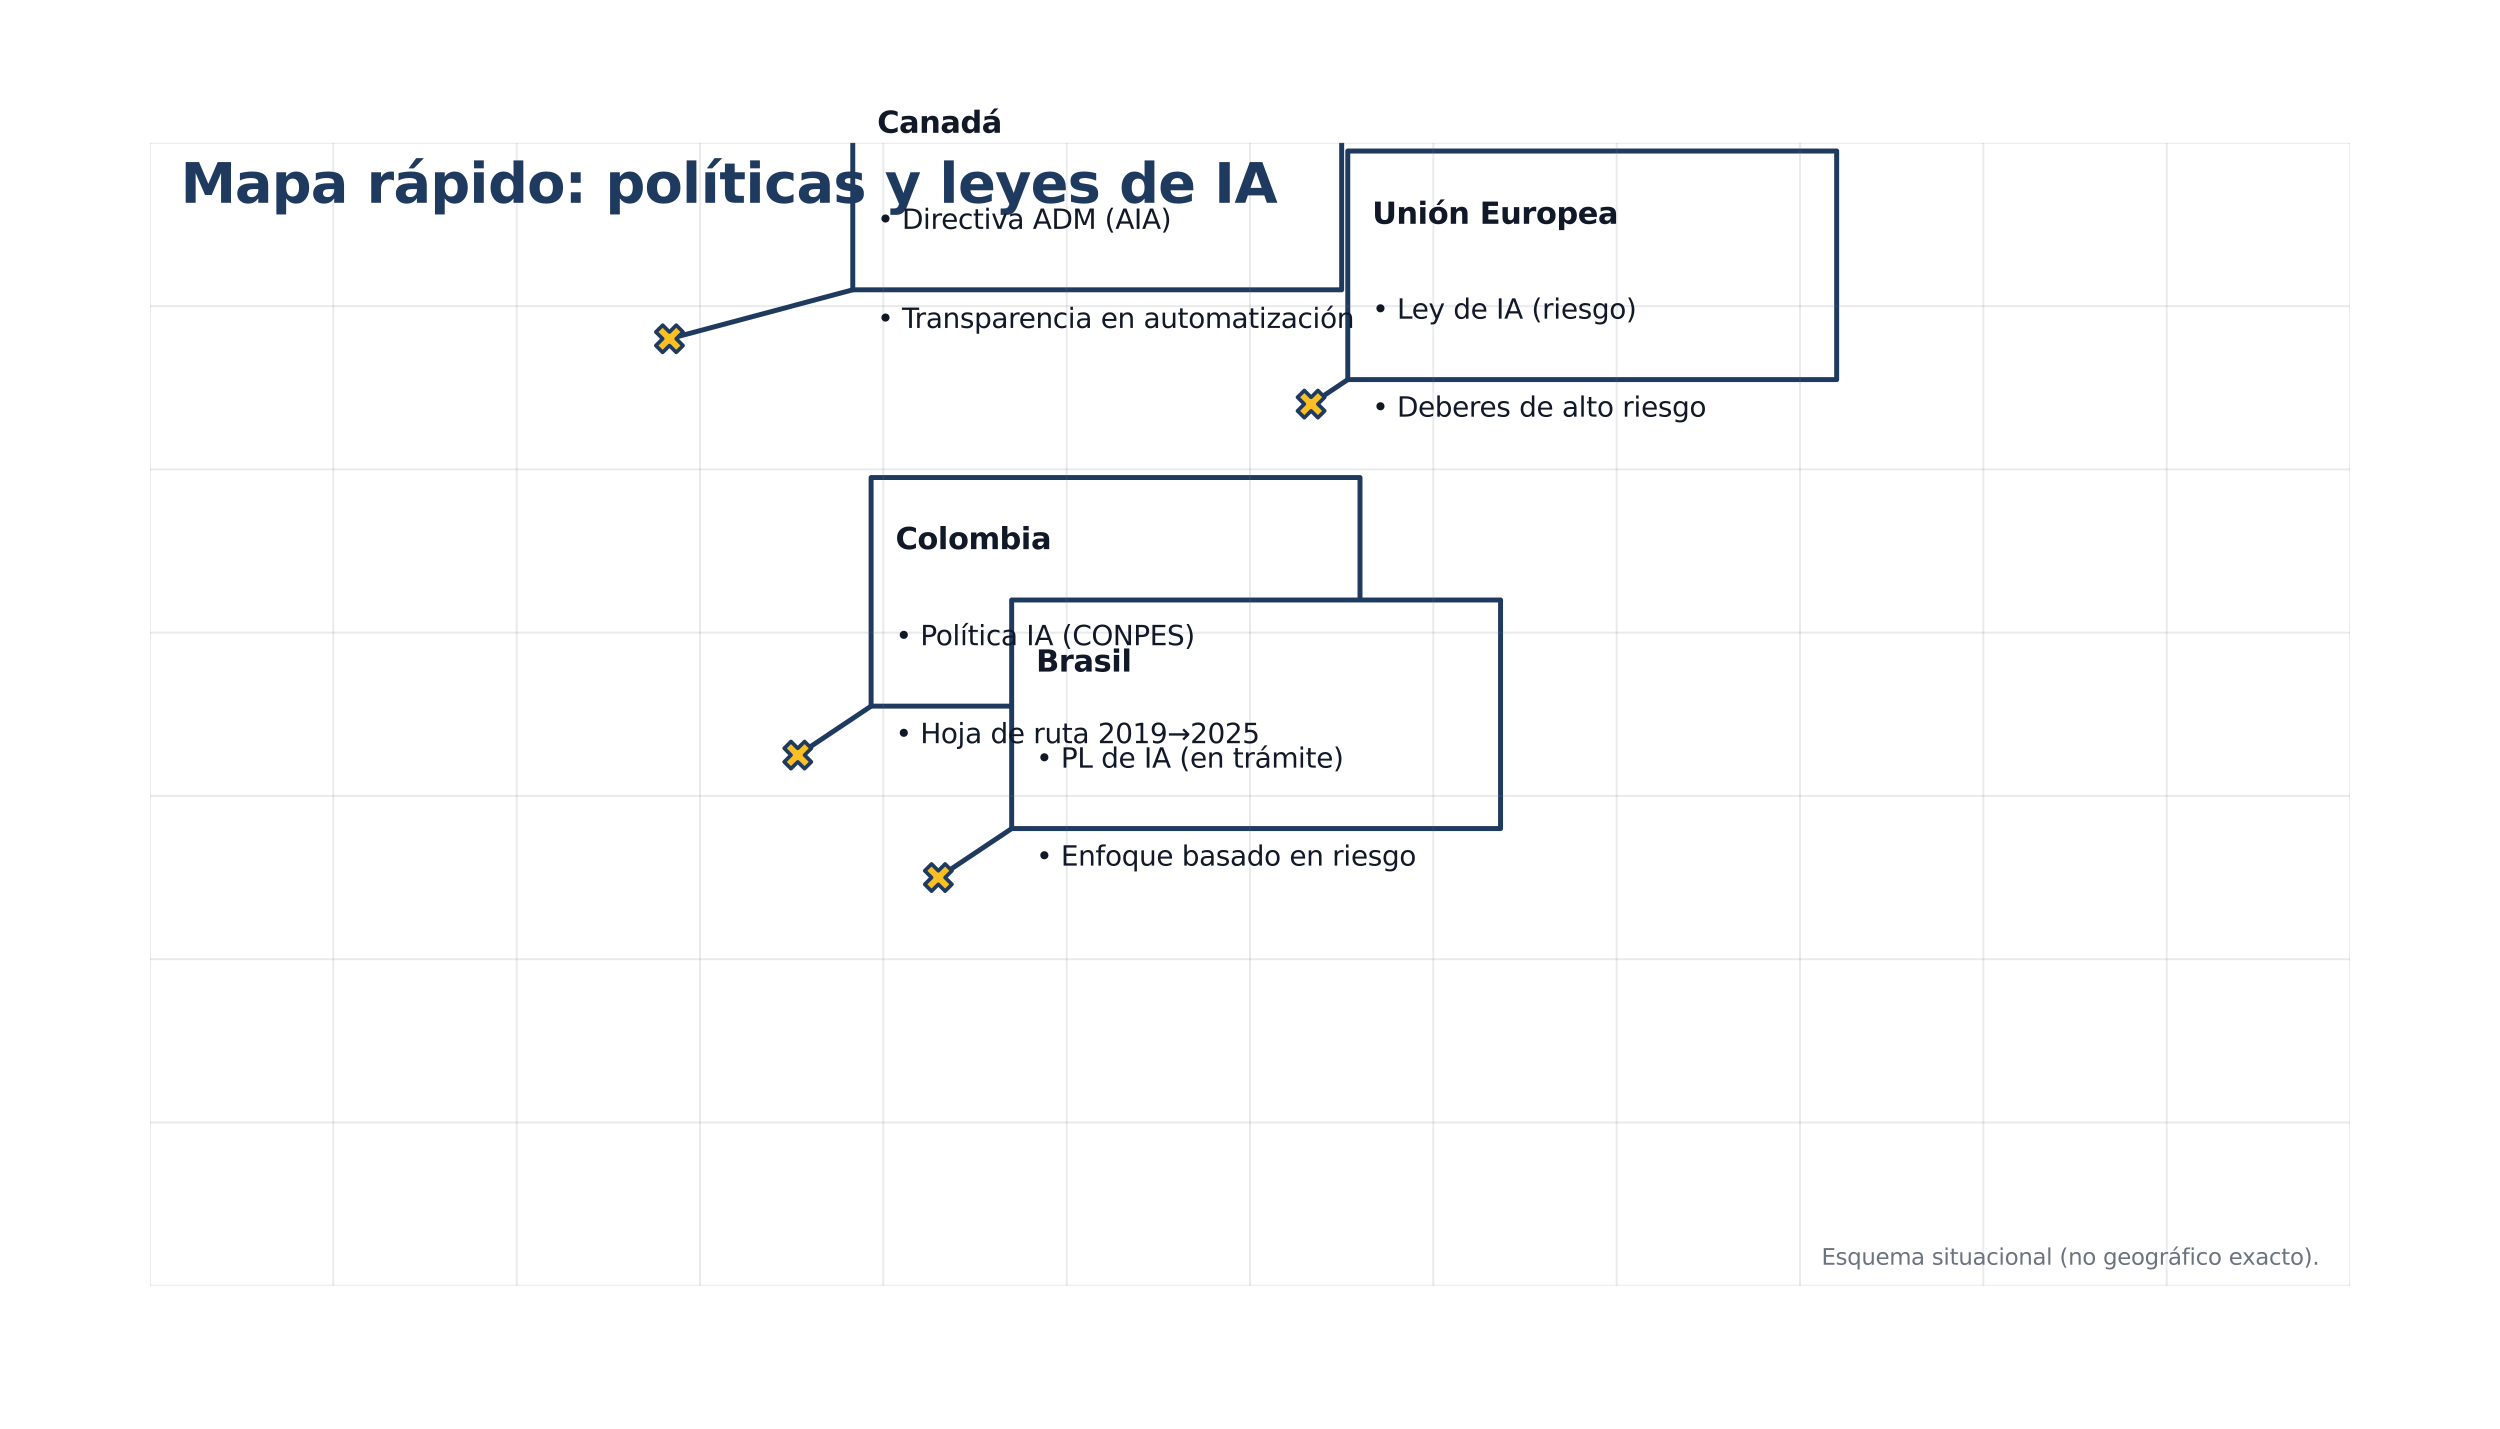 <?xml version="1.0" encoding="utf-8" standalone="no"?>
<!DOCTYPE svg PUBLIC "-//W3C//DTD SVG 1.1//EN"
  "http://www.w3.org/Graphics/SVG/1.1/DTD/svg11.dtd">
<svg xmlns:xlink="http://www.w3.org/1999/xlink" width="1008pt" height="576pt" viewBox="0 0 1008 576" xmlns="http://www.w3.org/2000/svg" version="1.1">
 <defs>
  <style type="text/css">*{stroke-linejoin: round; stroke-linecap: butt}</style>
 </defs>
 <g id="figure_1">
  <g id="patch_1">
   <path d="M 0 576 
L 1008 576 
L 1008 0 
L 0 0 
z
" style="fill: #ffffff"/>
  </g>
  <g id="axes_1">
   <g id="patch_2">
    <path d="M 343.84 116.846 
L 540.96 116.846 
L 540.96 24.686 
L 343.84 24.686 
z
" clip-path="url(#pfc9125ab92)" style="fill: #ffffff; stroke: #1f3a5f; stroke-width: 2; stroke-linejoin: miter"/>
   </g>
   <g id="patch_3">
    <path d="M 543.424 153.051 
L 740.544 153.051 
L 740.544 60.891 
L 543.424 60.891 
z
" clip-path="url(#pfc9125ab92)" style="fill: #ffffff; stroke: #1f3a5f; stroke-width: 2; stroke-linejoin: miter"/>
   </g>
   <g id="patch_4">
    <path d="M 351.232 284.709 
L 548.352 284.709 
L 548.352 192.549 
L 351.232 192.549 
z
" clip-path="url(#pfc9125ab92)" style="fill: #ffffff; stroke: #1f3a5f; stroke-width: 2; stroke-linejoin: miter"/>
   </g>
   <g id="patch_5">
    <path d="M 407.904 334.08 
L 605.024 334.08 
L 605.024 241.92 
L 407.904 241.92 
z
" clip-path="url(#pfc9125ab92)" style="fill: #ffffff; stroke: #1f3a5f; stroke-width: 2; stroke-linejoin: miter"/>
   </g>
   <g id="line2d_1">
    <path d="M 60.48 518.4 
L 60.48 57.6 
" clip-path="url(#pfc9125ab92)" style="fill: none; stroke: #6b7280; stroke-opacity: 0.15; stroke-width: 0.8; stroke-linecap: square"/>
   </g>
   <g id="line2d_2">
    <path d="M 134.4 518.4 
L 134.4 57.6 
" clip-path="url(#pfc9125ab92)" style="fill: none; stroke: #6b7280; stroke-opacity: 0.15; stroke-width: 0.8; stroke-linecap: square"/>
   </g>
   <g id="line2d_3">
    <path d="M 208.32 518.4 
L 208.32 57.6 
" clip-path="url(#pfc9125ab92)" style="fill: none; stroke: #6b7280; stroke-opacity: 0.15; stroke-width: 0.8; stroke-linecap: square"/>
   </g>
   <g id="line2d_4">
    <path d="M 282.24 518.4 
L 282.24 57.6 
" clip-path="url(#pfc9125ab92)" style="fill: none; stroke: #6b7280; stroke-opacity: 0.15; stroke-width: 0.8; stroke-linecap: square"/>
   </g>
   <g id="line2d_5">
    <path d="M 356.16 518.4 
L 356.16 57.6 
" clip-path="url(#pfc9125ab92)" style="fill: none; stroke: #6b7280; stroke-opacity: 0.15; stroke-width: 0.8; stroke-linecap: square"/>
   </g>
   <g id="line2d_6">
    <path d="M 430.08 518.4 
L 430.08 57.6 
" clip-path="url(#pfc9125ab92)" style="fill: none; stroke: #6b7280; stroke-opacity: 0.15; stroke-width: 0.8; stroke-linecap: square"/>
   </g>
   <g id="line2d_7">
    <path d="M 504 518.4 
L 504 57.6 
" clip-path="url(#pfc9125ab92)" style="fill: none; stroke: #6b7280; stroke-opacity: 0.15; stroke-width: 0.8; stroke-linecap: square"/>
   </g>
   <g id="line2d_8">
    <path d="M 577.92 518.4 
L 577.92 57.6 
" clip-path="url(#pfc9125ab92)" style="fill: none; stroke: #6b7280; stroke-opacity: 0.15; stroke-width: 0.8; stroke-linecap: square"/>
   </g>
   <g id="line2d_9">
    <path d="M 651.84 518.4 
L 651.84 57.6 
" clip-path="url(#pfc9125ab92)" style="fill: none; stroke: #6b7280; stroke-opacity: 0.15; stroke-width: 0.8; stroke-linecap: square"/>
   </g>
   <g id="line2d_10">
    <path d="M 725.76 518.4 
L 725.76 57.6 
" clip-path="url(#pfc9125ab92)" style="fill: none; stroke: #6b7280; stroke-opacity: 0.15; stroke-width: 0.8; stroke-linecap: square"/>
   </g>
   <g id="line2d_11">
    <path d="M 799.68 518.4 
L 799.68 57.6 
" clip-path="url(#pfc9125ab92)" style="fill: none; stroke: #6b7280; stroke-opacity: 0.15; stroke-width: 0.8; stroke-linecap: square"/>
   </g>
   <g id="line2d_12">
    <path d="M 873.6 518.4 
L 873.6 57.6 
" clip-path="url(#pfc9125ab92)" style="fill: none; stroke: #6b7280; stroke-opacity: 0.15; stroke-width: 0.8; stroke-linecap: square"/>
   </g>
   <g id="line2d_13">
    <path d="M 947.52 518.4 
L 947.52 57.6 
" clip-path="url(#pfc9125ab92)" style="fill: none; stroke: #6b7280; stroke-opacity: 0.15; stroke-width: 0.8; stroke-linecap: square"/>
   </g>
   <g id="line2d_14">
    <path d="M 60.48 518.4 
L 947.52 518.4 
" clip-path="url(#pfc9125ab92)" style="fill: none; stroke: #6b7280; stroke-opacity: 0.15; stroke-width: 0.8; stroke-linecap: square"/>
   </g>
   <g id="line2d_15">
    <path d="M 60.48 452.571 
L 947.52 452.571 
" clip-path="url(#pfc9125ab92)" style="fill: none; stroke: #6b7280; stroke-opacity: 0.15; stroke-width: 0.8; stroke-linecap: square"/>
   </g>
   <g id="line2d_16">
    <path d="M 60.48 386.743 
L 947.52 386.743 
" clip-path="url(#pfc9125ab92)" style="fill: none; stroke: #6b7280; stroke-opacity: 0.15; stroke-width: 0.8; stroke-linecap: square"/>
   </g>
   <g id="line2d_17">
    <path d="M 60.48 320.914 
L 947.52 320.914 
" clip-path="url(#pfc9125ab92)" style="fill: none; stroke: #6b7280; stroke-opacity: 0.15; stroke-width: 0.8; stroke-linecap: square"/>
   </g>
   <g id="line2d_18">
    <path d="M 60.48 255.086 
L 947.52 255.086 
" clip-path="url(#pfc9125ab92)" style="fill: none; stroke: #6b7280; stroke-opacity: 0.15; stroke-width: 0.8; stroke-linecap: square"/>
   </g>
   <g id="line2d_19">
    <path d="M 60.48 189.257 
L 947.52 189.257 
" clip-path="url(#pfc9125ab92)" style="fill: none; stroke: #6b7280; stroke-opacity: 0.15; stroke-width: 0.8; stroke-linecap: square"/>
   </g>
   <g id="line2d_20">
    <path d="M 60.48 123.429 
L 947.52 123.429 
" clip-path="url(#pfc9125ab92)" style="fill: none; stroke: #6b7280; stroke-opacity: 0.15; stroke-width: 0.8; stroke-linecap: square"/>
   </g>
   <g id="line2d_21">
    <path d="M 60.48 57.6 
L 947.52 57.6 
" clip-path="url(#pfc9125ab92)" style="fill: none; stroke: #6b7280; stroke-opacity: 0.15; stroke-width: 0.8; stroke-linecap: square"/>
   </g>
   <g id="line2d_22">
    <path d="M 269.92 136.594 
L 343.84 116.846 
" clip-path="url(#pfc9125ab92)" style="fill: none; stroke: #1f3a5f; stroke-width: 2; stroke-linecap: square"/>
   </g>
   <g id="line2d_23">
    <path d="M 528.64 162.926 
L 543.424 153.051 
" clip-path="url(#pfc9125ab92)" style="fill: none; stroke: #1f3a5f; stroke-width: 2; stroke-linecap: square"/>
   </g>
   <g id="line2d_24">
    <path d="M 321.664 304.457 
L 351.232 284.709 
" clip-path="url(#pfc9125ab92)" style="fill: none; stroke: #1f3a5f; stroke-width: 2; stroke-linecap: square"/>
   </g>
   <g id="line2d_25">
    <path d="M 378.336 353.829 
L 407.904 334.08 
" clip-path="url(#pfc9125ab92)" style="fill: none; stroke: #1f3a5f; stroke-width: 2; stroke-linecap: square"/>
   </g>
   <g id="text_1">
    <!-- Mapa rápido: políticas y leyes de IA -->
    <g style="fill: #1f3a5f" transform="translate(72.8 81.779) scale(0.22 -0.22)">
     <defs>
      <path id="DejaVuSans-Bold-4d" d="M 588 4666 
L 2119 4666 
L 3181 2169 
L 4250 4666 
L 5778 4666 
L 5778 0 
L 4641 0 
L 4641 3413 
L 3566 897 
L 2803 897 
L 1728 3413 
L 1728 0 
L 588 0 
L 588 4666 
z
" transform="scale(0.016)"/>
      <path id="DejaVuSans-Bold-61" d="M 2106 1575 
Q 1756 1575 1579 1456 
Q 1403 1338 1403 1106 
Q 1403 894 1545 773 
Q 1688 653 1941 653 
Q 2256 653 2472 879 
Q 2688 1106 2688 1447 
L 2688 1575 
L 2106 1575 
z
M 3816 1997 
L 3816 0 
L 2688 0 
L 2688 519 
Q 2463 200 2181 54 
Q 1900 -91 1497 -91 
Q 953 -91 614 226 
Q 275 544 275 1050 
Q 275 1666 698 1953 
Q 1122 2241 2028 2241 
L 2688 2241 
L 2688 2328 
Q 2688 2594 2478 2717 
Q 2269 2841 1825 2841 
Q 1466 2841 1156 2769 
Q 847 2697 581 2553 
L 581 3406 
Q 941 3494 1303 3539 
Q 1666 3584 2028 3584 
Q 2975 3584 3395 3211 
Q 3816 2838 3816 1997 
z
" transform="scale(0.016)"/>
      <path id="DejaVuSans-Bold-70" d="M 1656 506 
L 1656 -1331 
L 538 -1331 
L 538 3500 
L 1656 3500 
L 1656 2988 
Q 1888 3294 2169 3439 
Q 2450 3584 2816 3584 
Q 3463 3584 3878 3070 
Q 4294 2556 4294 1747 
Q 4294 938 3878 423 
Q 3463 -91 2816 -91 
Q 2450 -91 2169 54 
Q 1888 200 1656 506 
z
M 2400 2772 
Q 2041 2772 1848 2508 
Q 1656 2244 1656 1747 
Q 1656 1250 1848 986 
Q 2041 722 2400 722 
Q 2759 722 2948 984 
Q 3138 1247 3138 1747 
Q 3138 2247 2948 2509 
Q 2759 2772 2400 2772 
z
" transform="scale(0.016)"/>
      <path id="DejaVuSans-Bold-20" transform="scale(0.016)"/>
      <path id="DejaVuSans-Bold-72" d="M 3138 2547 
Q 2991 2616 2845 2648 
Q 2700 2681 2553 2681 
Q 2122 2681 1889 2404 
Q 1656 2128 1656 1613 
L 1656 0 
L 538 0 
L 538 3500 
L 1656 3500 
L 1656 2925 
Q 1872 3269 2151 3426 
Q 2431 3584 2822 3584 
Q 2878 3584 2943 3579 
Q 3009 3575 3134 3559 
L 3138 2547 
z
" transform="scale(0.016)"/>
      <path id="DejaVuSans-Bold-e1" d="M 2106 1575 
Q 1756 1575 1579 1456 
Q 1403 1338 1403 1106 
Q 1403 894 1545 773 
Q 1688 653 1941 653 
Q 2256 653 2472 879 
Q 2688 1106 2688 1447 
L 2688 1575 
L 2106 1575 
z
M 3816 1997 
L 3816 0 
L 2688 0 
L 2688 519 
Q 2463 200 2181 54 
Q 1900 -91 1497 -91 
Q 953 -91 614 226 
Q 275 544 275 1050 
Q 275 1666 698 1953 
Q 1122 2241 2028 2241 
L 2688 2241 
L 2688 2328 
Q 2688 2594 2478 2717 
Q 2269 2841 1825 2841 
Q 1466 2841 1156 2769 
Q 847 2697 581 2553 
L 581 3406 
Q 941 3494 1303 3539 
Q 1666 3584 2028 3584 
Q 2975 3584 3395 3211 
Q 3816 2838 3816 1997 
z
M 2606 5119 
L 3490 5119 
L 2337 3944 
L 1725 3944 
L 2606 5119 
z
" transform="scale(0.016)"/>
      <path id="DejaVuSans-Bold-69" d="M 538 3500 
L 1656 3500 
L 1656 0 
L 538 0 
L 538 3500 
z
M 538 4863 
L 1656 4863 
L 1656 3950 
L 538 3950 
L 538 4863 
z
" transform="scale(0.016)"/>
      <path id="DejaVuSans-Bold-64" d="M 2919 2988 
L 2919 4863 
L 4044 4863 
L 4044 0 
L 2919 0 
L 2919 506 
Q 2688 197 2409 53 
Q 2131 -91 1766 -91 
Q 1119 -91 703 423 
Q 288 938 288 1747 
Q 288 2556 703 3070 
Q 1119 3584 1766 3584 
Q 2128 3584 2408 3439 
Q 2688 3294 2919 2988 
z
M 2181 722 
Q 2541 722 2730 984 
Q 2919 1247 2919 1747 
Q 2919 2247 2730 2509 
Q 2541 2772 2181 2772 
Q 1825 2772 1636 2509 
Q 1447 2247 1447 1747 
Q 1447 1247 1636 984 
Q 1825 722 2181 722 
z
" transform="scale(0.016)"/>
      <path id="DejaVuSans-Bold-6f" d="M 2203 2784 
Q 1831 2784 1636 2517 
Q 1441 2250 1441 1747 
Q 1441 1244 1636 976 
Q 1831 709 2203 709 
Q 2569 709 2762 976 
Q 2956 1244 2956 1747 
Q 2956 2250 2762 2517 
Q 2569 2784 2203 2784 
z
M 2203 3584 
Q 3106 3584 3614 3096 
Q 4122 2609 4122 1747 
Q 4122 884 3614 396 
Q 3106 -91 2203 -91 
Q 1297 -91 786 396 
Q 275 884 275 1747 
Q 275 2609 786 3096 
Q 1297 3584 2203 3584 
z
" transform="scale(0.016)"/>
      <path id="DejaVuSans-Bold-3a" d="M 716 3500 
L 1844 3500 
L 1844 2291 
L 716 2291 
L 716 3500 
z
M 716 1209 
L 1844 1209 
L 1844 0 
L 716 0 
L 716 1209 
z
" transform="scale(0.016)"/>
      <path id="DejaVuSans-Bold-6c" d="M 538 4863 
L 1656 4863 
L 1656 0 
L 538 0 
L 538 4863 
z
" transform="scale(0.016)"/>
      <path id="DejaVuSans-Bold-ed" d="M 538 3500 
L 1656 3500 
L 1656 0 
L 538 0 
L 538 3500 
z
M 1590 5119 
L 2474 5119 
L 1321 3944 
L 709 3944 
L 1590 5119 
z
" transform="scale(0.016)"/>
      <path id="DejaVuSans-Bold-74" d="M 1759 4494 
L 1759 3500 
L 2913 3500 
L 2913 2700 
L 1759 2700 
L 1759 1216 
Q 1759 972 1856 886 
Q 1953 800 2241 800 
L 2816 800 
L 2816 0 
L 1856 0 
Q 1194 0 917 276 
Q 641 553 641 1216 
L 641 2700 
L 84 2700 
L 84 3500 
L 641 3500 
L 641 4494 
L 1759 4494 
z
" transform="scale(0.016)"/>
      <path id="DejaVuSans-Bold-63" d="M 3366 3391 
L 3366 2478 
Q 3138 2634 2908 2709 
Q 2678 2784 2431 2784 
Q 1963 2784 1702 2511 
Q 1441 2238 1441 1747 
Q 1441 1256 1702 982 
Q 1963 709 2431 709 
Q 2694 709 2930 787 
Q 3166 866 3366 1019 
L 3366 103 
Q 3103 6 2833 -42 
Q 2563 -91 2291 -91 
Q 1344 -91 809 395 
Q 275 881 275 1747 
Q 275 2613 809 3098 
Q 1344 3584 2291 3584 
Q 2566 3584 2833 3536 
Q 3100 3488 3366 3391 
z
" transform="scale(0.016)"/>
      <path id="DejaVuSans-Bold-73" d="M 3272 3391 
L 3272 2541 
Q 2913 2691 2578 2766 
Q 2244 2841 1947 2841 
Q 1628 2841 1473 2761 
Q 1319 2681 1319 2516 
Q 1319 2381 1436 2309 
Q 1553 2238 1856 2203 
L 2053 2175 
Q 2913 2066 3209 1816 
Q 3506 1566 3506 1031 
Q 3506 472 3093 190 
Q 2681 -91 1863 -91 
Q 1516 -91 1145 -36 
Q 775 19 384 128 
L 384 978 
Q 719 816 1070 734 
Q 1422 653 1784 653 
Q 2113 653 2278 743 
Q 2444 834 2444 1013 
Q 2444 1163 2330 1236 
Q 2216 1309 1875 1350 
L 1678 1375 
Q 931 1469 631 1722 
Q 331 1975 331 2491 
Q 331 3047 712 3315 
Q 1094 3584 1881 3584 
Q 2191 3584 2531 3537 
Q 2872 3491 3272 3391 
z
" transform="scale(0.016)"/>
      <path id="DejaVuSans-Bold-79" d="M 78 3500 
L 1197 3500 
L 2138 1125 
L 2938 3500 
L 4056 3500 
L 2584 -331 
Q 2363 -916 2067 -1148 
Q 1772 -1381 1288 -1381 
L 641 -1381 
L 641 -647 
L 991 -647 
Q 1275 -647 1404 -556 
Q 1534 -466 1606 -231 
L 1638 -134 
L 78 3500 
z
" transform="scale(0.016)"/>
      <path id="DejaVuSans-Bold-65" d="M 4031 1759 
L 4031 1441 
L 1416 1441 
Q 1456 1047 1700 850 
Q 1944 653 2381 653 
Q 2734 653 3104 758 
Q 3475 863 3866 1075 
L 3866 213 
Q 3469 63 3072 -14 
Q 2675 -91 2278 -91 
Q 1328 -91 801 392 
Q 275 875 275 1747 
Q 275 2603 792 3093 
Q 1309 3584 2216 3584 
Q 3041 3584 3536 3087 
Q 4031 2591 4031 1759 
z
M 2881 2131 
Q 2881 2450 2695 2645 
Q 2509 2841 2209 2841 
Q 1884 2841 1681 2658 
Q 1478 2475 1428 2131 
L 2881 2131 
z
" transform="scale(0.016)"/>
      <path id="DejaVuSans-Bold-49" d="M 588 4666 
L 1791 4666 
L 1791 0 
L 588 0 
L 588 4666 
z
" transform="scale(0.016)"/>
      <path id="DejaVuSans-Bold-41" d="M 3419 850 
L 1538 850 
L 1241 0 
L 31 0 
L 1759 4666 
L 3194 4666 
L 4922 0 
L 3713 0 
L 3419 850 
z
M 1838 1716 
L 3116 1716 
L 2478 3572 
L 1838 1716 
z
" transform="scale(0.016)"/>
     </defs>
     <use xlink:href="#DejaVuSans-Bold-4d"/>
     <use xlink:href="#DejaVuSans-Bold-61" x="99.512"/>
     <use xlink:href="#DejaVuSans-Bold-70" x="166.992"/>
     <use xlink:href="#DejaVuSans-Bold-61" x="238.574"/>
     <use xlink:href="#DejaVuSans-Bold-20" x="306.055"/>
     <use xlink:href="#DejaVuSans-Bold-72" x="340.869"/>
     <use xlink:href="#DejaVuSans-Bold-e1" x="390.186"/>
     <use xlink:href="#DejaVuSans-Bold-70" x="457.666"/>
     <use xlink:href="#DejaVuSans-Bold-69" x="529.248"/>
     <use xlink:href="#DejaVuSans-Bold-64" x="563.525"/>
     <use xlink:href="#DejaVuSans-Bold-6f" x="635.107"/>
     <use xlink:href="#DejaVuSans-Bold-3a" x="703.809"/>
     <use xlink:href="#DejaVuSans-Bold-20" x="743.799"/>
     <use xlink:href="#DejaVuSans-Bold-70" x="778.613"/>
     <use xlink:href="#DejaVuSans-Bold-6f" x="850.195"/>
     <use xlink:href="#DejaVuSans-Bold-6c" x="918.896"/>
     <use xlink:href="#DejaVuSans-Bold-ed" x="953.174"/>
     <use xlink:href="#DejaVuSans-Bold-74" x="987.451"/>
     <use xlink:href="#DejaVuSans-Bold-69" x="1035.254"/>
     <use xlink:href="#DejaVuSans-Bold-63" x="1069.531"/>
     <use xlink:href="#DejaVuSans-Bold-61" x="1128.809"/>
     <use xlink:href="#DejaVuSans-Bold-73" x="1196.289"/>
     <use xlink:href="#DejaVuSans-Bold-20" x="1255.811"/>
     <use xlink:href="#DejaVuSans-Bold-79" x="1290.625"/>
     <use xlink:href="#DejaVuSans-Bold-20" x="1355.811"/>
     <use xlink:href="#DejaVuSans-Bold-6c" x="1390.625"/>
     <use xlink:href="#DejaVuSans-Bold-65" x="1424.902"/>
     <use xlink:href="#DejaVuSans-Bold-79" x="1492.725"/>
     <use xlink:href="#DejaVuSans-Bold-65" x="1557.91"/>
     <use xlink:href="#DejaVuSans-Bold-73" x="1625.732"/>
     <use xlink:href="#DejaVuSans-Bold-20" x="1685.254"/>
     <use xlink:href="#DejaVuSans-Bold-64" x="1720.068"/>
     <use xlink:href="#DejaVuSans-Bold-65" x="1791.65"/>
     <use xlink:href="#DejaVuSans-Bold-20" x="1859.473"/>
     <use xlink:href="#DejaVuSans-Bold-49" x="1894.287"/>
     <use xlink:href="#DejaVuSans-Bold-41" x="1931.494"/>
    </g>
   </g>
   <g id="text_2">
    <!-- Canadá -->
    <g style="fill: #111827" transform="translate(353.696 53.552) scale(0.12 -0.12)">
     <defs>
      <path id="DejaVuSans-Bold-43" d="M 4288 256 
Q 3956 84 3597 -3 
Q 3238 -91 2847 -91 
Q 1681 -91 1000 561 
Q 319 1213 319 2328 
Q 319 3447 1000 4098 
Q 1681 4750 2847 4750 
Q 3238 4750 3597 4662 
Q 3956 4575 4288 4403 
L 4288 3438 
Q 3953 3666 3628 3772 
Q 3303 3878 2944 3878 
Q 2300 3878 1931 3465 
Q 1563 3053 1563 2328 
Q 1563 1606 1931 1193 
Q 2300 781 2944 781 
Q 3303 781 3628 887 
Q 3953 994 4288 1222 
L 4288 256 
z
" transform="scale(0.016)"/>
      <path id="DejaVuSans-Bold-6e" d="M 4056 2131 
L 4056 0 
L 2931 0 
L 2931 347 
L 2931 1631 
Q 2931 2084 2911 2256 
Q 2891 2428 2841 2509 
Q 2775 2619 2662 2680 
Q 2550 2741 2406 2741 
Q 2056 2741 1856 2470 
Q 1656 2200 1656 1722 
L 1656 0 
L 538 0 
L 538 3500 
L 1656 3500 
L 1656 2988 
Q 1909 3294 2193 3439 
Q 2478 3584 2822 3584 
Q 3428 3584 3742 3212 
Q 4056 2841 4056 2131 
z
" transform="scale(0.016)"/>
     </defs>
     <use xlink:href="#DejaVuSans-Bold-43"/>
     <use xlink:href="#DejaVuSans-Bold-61" x="73.389"/>
     <use xlink:href="#DejaVuSans-Bold-6e" x="140.869"/>
     <use xlink:href="#DejaVuSans-Bold-61" x="212.061"/>
     <use xlink:href="#DejaVuSans-Bold-64" x="279.541"/>
     <use xlink:href="#DejaVuSans-Bold-e1" x="351.123"/>
    </g>
   </g>
   <g id="text_3">
    <!-- • Directiva ADM (AIA) -->
    <g style="fill: #111827" transform="translate(353.696 92.29) scale(0.11 -0.11)">
     <defs>
      <path id="DejaVuSans-2022" d="M 959 2381 
Q 959 2769 1229 3036 
Q 1500 3303 1894 3303 
Q 2281 3303 2548 3036 
Q 2816 2769 2816 2381 
Q 2816 1991 2547 1722 
Q 2278 1453 1888 1453 
Q 1497 1453 1228 1722 
Q 959 1991 959 2381 
z
" transform="scale(0.016)"/>
      <path id="DejaVuSans-20" transform="scale(0.016)"/>
      <path id="DejaVuSans-44" d="M 1259 4147 
L 1259 519 
L 2022 519 
Q 2988 519 3436 956 
Q 3884 1394 3884 2338 
Q 3884 3275 3436 3711 
Q 2988 4147 2022 4147 
L 1259 4147 
z
M 628 4666 
L 1925 4666 
Q 3281 4666 3915 4102 
Q 4550 3538 4550 2338 
Q 4550 1131 3912 565 
Q 3275 0 1925 0 
L 628 0 
L 628 4666 
z
" transform="scale(0.016)"/>
      <path id="DejaVuSans-69" d="M 603 3500 
L 1178 3500 
L 1178 0 
L 603 0 
L 603 3500 
z
M 603 4863 
L 1178 4863 
L 1178 4134 
L 603 4134 
L 603 4863 
z
" transform="scale(0.016)"/>
      <path id="DejaVuSans-72" d="M 2631 2963 
Q 2534 3019 2420 3045 
Q 2306 3072 2169 3072 
Q 1681 3072 1420 2755 
Q 1159 2438 1159 1844 
L 1159 0 
L 581 0 
L 581 3500 
L 1159 3500 
L 1159 2956 
Q 1341 3275 1631 3429 
Q 1922 3584 2338 3584 
Q 2397 3584 2469 3576 
Q 2541 3569 2628 3553 
L 2631 2963 
z
" transform="scale(0.016)"/>
      <path id="DejaVuSans-65" d="M 3597 1894 
L 3597 1613 
L 953 1613 
Q 991 1019 1311 708 
Q 1631 397 2203 397 
Q 2534 397 2845 478 
Q 3156 559 3463 722 
L 3463 178 
Q 3153 47 2828 -22 
Q 2503 -91 2169 -91 
Q 1331 -91 842 396 
Q 353 884 353 1716 
Q 353 2575 817 3079 
Q 1281 3584 2069 3584 
Q 2775 3584 3186 3129 
Q 3597 2675 3597 1894 
z
M 3022 2063 
Q 3016 2534 2758 2815 
Q 2500 3097 2075 3097 
Q 1594 3097 1305 2825 
Q 1016 2553 972 2059 
L 3022 2063 
z
" transform="scale(0.016)"/>
      <path id="DejaVuSans-63" d="M 3122 3366 
L 3122 2828 
Q 2878 2963 2633 3030 
Q 2388 3097 2138 3097 
Q 1578 3097 1268 2742 
Q 959 2388 959 1747 
Q 959 1106 1268 751 
Q 1578 397 2138 397 
Q 2388 397 2633 464 
Q 2878 531 3122 666 
L 3122 134 
Q 2881 22 2623 -34 
Q 2366 -91 2075 -91 
Q 1284 -91 818 406 
Q 353 903 353 1747 
Q 353 2603 823 3093 
Q 1294 3584 2113 3584 
Q 2378 3584 2631 3529 
Q 2884 3475 3122 3366 
z
" transform="scale(0.016)"/>
      <path id="DejaVuSans-74" d="M 1172 4494 
L 1172 3500 
L 2356 3500 
L 2356 3053 
L 1172 3053 
L 1172 1153 
Q 1172 725 1289 603 
Q 1406 481 1766 481 
L 2356 481 
L 2356 0 
L 1766 0 
Q 1100 0 847 248 
Q 594 497 594 1153 
L 594 3053 
L 172 3053 
L 172 3500 
L 594 3500 
L 594 4494 
L 1172 4494 
z
" transform="scale(0.016)"/>
      <path id="DejaVuSans-76" d="M 191 3500 
L 800 3500 
L 1894 563 
L 2988 3500 
L 3597 3500 
L 2284 0 
L 1503 0 
L 191 3500 
z
" transform="scale(0.016)"/>
      <path id="DejaVuSans-61" d="M 2194 1759 
Q 1497 1759 1228 1600 
Q 959 1441 959 1056 
Q 959 750 1161 570 
Q 1363 391 1709 391 
Q 2188 391 2477 730 
Q 2766 1069 2766 1631 
L 2766 1759 
L 2194 1759 
z
M 3341 1997 
L 3341 0 
L 2766 0 
L 2766 531 
Q 2569 213 2275 61 
Q 1981 -91 1556 -91 
Q 1019 -91 701 211 
Q 384 513 384 1019 
Q 384 1609 779 1909 
Q 1175 2209 1959 2209 
L 2766 2209 
L 2766 2266 
Q 2766 2663 2505 2880 
Q 2244 3097 1772 3097 
Q 1472 3097 1187 3025 
Q 903 2953 641 2809 
L 641 3341 
Q 956 3463 1253 3523 
Q 1550 3584 1831 3584 
Q 2591 3584 2966 3190 
Q 3341 2797 3341 1997 
z
" transform="scale(0.016)"/>
      <path id="DejaVuSans-41" d="M 2188 4044 
L 1331 1722 
L 3047 1722 
L 2188 4044 
z
M 1831 4666 
L 2547 4666 
L 4325 0 
L 3669 0 
L 3244 1197 
L 1141 1197 
L 716 0 
L 50 0 
L 1831 4666 
z
" transform="scale(0.016)"/>
      <path id="DejaVuSans-4d" d="M 628 4666 
L 1569 4666 
L 2759 1491 
L 3956 4666 
L 4897 4666 
L 4897 0 
L 4281 0 
L 4281 4097 
L 3078 897 
L 2444 897 
L 1241 4097 
L 1241 0 
L 628 0 
L 628 4666 
z
" transform="scale(0.016)"/>
      <path id="DejaVuSans-28" d="M 1984 4856 
Q 1566 4138 1362 3434 
Q 1159 2731 1159 2009 
Q 1159 1288 1364 580 
Q 1569 -128 1984 -844 
L 1484 -844 
Q 1016 -109 783 600 
Q 550 1309 550 2009 
Q 550 2706 781 3412 
Q 1013 4119 1484 4856 
L 1984 4856 
z
" transform="scale(0.016)"/>
      <path id="DejaVuSans-49" d="M 628 4666 
L 1259 4666 
L 1259 0 
L 628 0 
L 628 4666 
z
" transform="scale(0.016)"/>
      <path id="DejaVuSans-29" d="M 513 4856 
L 1013 4856 
Q 1481 4119 1714 3412 
Q 1947 2706 1947 2009 
Q 1947 1309 1714 600 
Q 1481 -109 1013 -844 
L 513 -844 
Q 928 -128 1133 580 
Q 1338 1288 1338 2009 
Q 1338 2731 1133 3434 
Q 928 4138 513 4856 
z
" transform="scale(0.016)"/>
     </defs>
     <use xlink:href="#DejaVuSans-2022"/>
     <use xlink:href="#DejaVuSans-20" x="58.984"/>
     <use xlink:href="#DejaVuSans-44" x="90.771"/>
     <use xlink:href="#DejaVuSans-69" x="167.773"/>
     <use xlink:href="#DejaVuSans-72" x="195.557"/>
     <use xlink:href="#DejaVuSans-65" x="234.42"/>
     <use xlink:href="#DejaVuSans-63" x="295.943"/>
     <use xlink:href="#DejaVuSans-74" x="350.924"/>
     <use xlink:href="#DejaVuSans-69" x="390.133"/>
     <use xlink:href="#DejaVuSans-76" x="417.916"/>
     <use xlink:href="#DejaVuSans-61" x="477.096"/>
     <use xlink:href="#DejaVuSans-20" x="538.375"/>
     <use xlink:href="#DejaVuSans-41" x="570.162"/>
     <use xlink:href="#DejaVuSans-44" x="638.57"/>
     <use xlink:href="#DejaVuSans-4d" x="715.572"/>
     <use xlink:href="#DejaVuSans-20" x="801.852"/>
     <use xlink:href="#DejaVuSans-28" x="833.639"/>
     <use xlink:href="#DejaVuSans-41" x="872.652"/>
     <use xlink:href="#DejaVuSans-49" x="941.061"/>
     <use xlink:href="#DejaVuSans-41" x="970.553"/>
     <use xlink:href="#DejaVuSans-29" x="1038.961"/>
    </g>
   </g>
   <g id="text_4">
    <!-- • Transparencia en automatización -->
    <g style="fill: #111827" transform="translate(353.696 132.227) scale(0.11 -0.11)">
     <defs>
      <path id="DejaVuSans-54" d="M -19 4666 
L 3928 4666 
L 3928 4134 
L 2272 4134 
L 2272 0 
L 1638 0 
L 1638 4134 
L -19 4134 
L -19 4666 
z
" transform="scale(0.016)"/>
      <path id="DejaVuSans-6e" d="M 3513 2113 
L 3513 0 
L 2938 0 
L 2938 2094 
Q 2938 2591 2744 2837 
Q 2550 3084 2163 3084 
Q 1697 3084 1428 2787 
Q 1159 2491 1159 1978 
L 1159 0 
L 581 0 
L 581 3500 
L 1159 3500 
L 1159 2956 
Q 1366 3272 1645 3428 
Q 1925 3584 2291 3584 
Q 2894 3584 3203 3211 
Q 3513 2838 3513 2113 
z
" transform="scale(0.016)"/>
      <path id="DejaVuSans-73" d="M 2834 3397 
L 2834 2853 
Q 2591 2978 2328 3040 
Q 2066 3103 1784 3103 
Q 1356 3103 1142 2972 
Q 928 2841 928 2578 
Q 928 2378 1081 2264 
Q 1234 2150 1697 2047 
L 1894 2003 
Q 2506 1872 2764 1633 
Q 3022 1394 3022 966 
Q 3022 478 2636 193 
Q 2250 -91 1575 -91 
Q 1294 -91 989 -36 
Q 684 19 347 128 
L 347 722 
Q 666 556 975 473 
Q 1284 391 1588 391 
Q 1994 391 2212 530 
Q 2431 669 2431 922 
Q 2431 1156 2273 1281 
Q 2116 1406 1581 1522 
L 1381 1569 
Q 847 1681 609 1914 
Q 372 2147 372 2553 
Q 372 3047 722 3315 
Q 1072 3584 1716 3584 
Q 2034 3584 2315 3537 
Q 2597 3491 2834 3397 
z
" transform="scale(0.016)"/>
      <path id="DejaVuSans-70" d="M 1159 525 
L 1159 -1331 
L 581 -1331 
L 581 3500 
L 1159 3500 
L 1159 2969 
Q 1341 3281 1617 3432 
Q 1894 3584 2278 3584 
Q 2916 3584 3314 3078 
Q 3713 2572 3713 1747 
Q 3713 922 3314 415 
Q 2916 -91 2278 -91 
Q 1894 -91 1617 61 
Q 1341 213 1159 525 
z
M 3116 1747 
Q 3116 2381 2855 2742 
Q 2594 3103 2138 3103 
Q 1681 3103 1420 2742 
Q 1159 2381 1159 1747 
Q 1159 1113 1420 752 
Q 1681 391 2138 391 
Q 2594 391 2855 752 
Q 3116 1113 3116 1747 
z
" transform="scale(0.016)"/>
      <path id="DejaVuSans-75" d="M 544 1381 
L 544 3500 
L 1119 3500 
L 1119 1403 
Q 1119 906 1312 657 
Q 1506 409 1894 409 
Q 2359 409 2629 706 
Q 2900 1003 2900 1516 
L 2900 3500 
L 3475 3500 
L 3475 0 
L 2900 0 
L 2900 538 
Q 2691 219 2414 64 
Q 2138 -91 1772 -91 
Q 1169 -91 856 284 
Q 544 659 544 1381 
z
M 1991 3584 
L 1991 3584 
z
" transform="scale(0.016)"/>
      <path id="DejaVuSans-6f" d="M 1959 3097 
Q 1497 3097 1228 2736 
Q 959 2375 959 1747 
Q 959 1119 1226 758 
Q 1494 397 1959 397 
Q 2419 397 2687 759 
Q 2956 1122 2956 1747 
Q 2956 2369 2687 2733 
Q 2419 3097 1959 3097 
z
M 1959 3584 
Q 2709 3584 3137 3096 
Q 3566 2609 3566 1747 
Q 3566 888 3137 398 
Q 2709 -91 1959 -91 
Q 1206 -91 779 398 
Q 353 888 353 1747 
Q 353 2609 779 3096 
Q 1206 3584 1959 3584 
z
" transform="scale(0.016)"/>
      <path id="DejaVuSans-6d" d="M 3328 2828 
Q 3544 3216 3844 3400 
Q 4144 3584 4550 3584 
Q 5097 3584 5394 3201 
Q 5691 2819 5691 2113 
L 5691 0 
L 5113 0 
L 5113 2094 
Q 5113 2597 4934 2840 
Q 4756 3084 4391 3084 
Q 3944 3084 3684 2787 
Q 3425 2491 3425 1978 
L 3425 0 
L 2847 0 
L 2847 2094 
Q 2847 2600 2669 2842 
Q 2491 3084 2119 3084 
Q 1678 3084 1418 2786 
Q 1159 2488 1159 1978 
L 1159 0 
L 581 0 
L 581 3500 
L 1159 3500 
L 1159 2956 
Q 1356 3278 1631 3431 
Q 1906 3584 2284 3584 
Q 2666 3584 2933 3390 
Q 3200 3197 3328 2828 
z
" transform="scale(0.016)"/>
      <path id="DejaVuSans-7a" d="M 353 3500 
L 3084 3500 
L 3084 2975 
L 922 459 
L 3084 459 
L 3084 0 
L 275 0 
L 275 525 
L 2438 3041 
L 353 3041 
L 353 3500 
z
" transform="scale(0.016)"/>
      <path id="DejaVuSans-f3" d="M 1959 3097 
Q 1497 3097 1228 2736 
Q 959 2375 959 1747 
Q 959 1119 1226 758 
Q 1494 397 1959 397 
Q 2419 397 2687 759 
Q 2956 1122 2956 1747 
Q 2956 2369 2687 2733 
Q 2419 3097 1959 3097 
z
M 1959 3584 
Q 2709 3584 3137 3096 
Q 3566 2609 3566 1747 
Q 3566 888 3137 398 
Q 2709 -91 1959 -91 
Q 1206 -91 779 398 
Q 353 888 353 1747 
Q 353 2609 779 3096 
Q 1206 3584 1959 3584 
z
M 2394 5119 
L 3016 5119 
L 1998 3944 
L 1519 3944 
L 2394 5119 
z
" transform="scale(0.016)"/>
     </defs>
     <use xlink:href="#DejaVuSans-2022"/>
     <use xlink:href="#DejaVuSans-20" x="58.984"/>
     <use xlink:href="#DejaVuSans-54" x="90.771"/>
     <use xlink:href="#DejaVuSans-72" x="137.105"/>
     <use xlink:href="#DejaVuSans-61" x="178.219"/>
     <use xlink:href="#DejaVuSans-6e" x="239.498"/>
     <use xlink:href="#DejaVuSans-73" x="302.877"/>
     <use xlink:href="#DejaVuSans-70" x="354.977"/>
     <use xlink:href="#DejaVuSans-61" x="418.453"/>
     <use xlink:href="#DejaVuSans-72" x="479.732"/>
     <use xlink:href="#DejaVuSans-65" x="518.596"/>
     <use xlink:href="#DejaVuSans-6e" x="580.119"/>
     <use xlink:href="#DejaVuSans-63" x="643.498"/>
     <use xlink:href="#DejaVuSans-69" x="698.479"/>
     <use xlink:href="#DejaVuSans-61" x="726.262"/>
     <use xlink:href="#DejaVuSans-20" x="787.541"/>
     <use xlink:href="#DejaVuSans-65" x="819.328"/>
     <use xlink:href="#DejaVuSans-6e" x="880.852"/>
     <use xlink:href="#DejaVuSans-20" x="944.23"/>
     <use xlink:href="#DejaVuSans-61" x="976.018"/>
     <use xlink:href="#DejaVuSans-75" x="1037.297"/>
     <use xlink:href="#DejaVuSans-74" x="1100.676"/>
     <use xlink:href="#DejaVuSans-6f" x="1139.885"/>
     <use xlink:href="#DejaVuSans-6d" x="1201.066"/>
     <use xlink:href="#DejaVuSans-61" x="1298.479"/>
     <use xlink:href="#DejaVuSans-74" x="1359.758"/>
     <use xlink:href="#DejaVuSans-69" x="1398.967"/>
     <use xlink:href="#DejaVuSans-7a" x="1426.75"/>
     <use xlink:href="#DejaVuSans-61" x="1479.24"/>
     <use xlink:href="#DejaVuSans-63" x="1540.52"/>
     <use xlink:href="#DejaVuSans-69" x="1595.5"/>
     <use xlink:href="#DejaVuSans-f3" x="1623.283"/>
     <use xlink:href="#DejaVuSans-6e" x="1684.465"/>
    </g>
   </g>
   <g id="PathCollection_1">
    <defs>
     <path id="m0778745305" d="M -2.739 5.477 
L 0 2.739 
L 2.739 5.477 
L 5.477 2.739 
L 2.739 0 
L 5.477 -2.739 
L 2.739 -5.477 
L 0 -2.739 
L -2.739 -5.477 
L -5.477 -2.739 
L -2.739 0 
L -5.477 2.739 
z
" style="stroke: #1f3a5f; stroke-width: 1.5"/>
    </defs>
    <g clip-path="url(#pfc9125ab92)">
     <use xlink:href="#m0778745305" x="269.92" y="136.594" style="fill: #fbbf24; stroke: #1f3a5f; stroke-width: 1.5"/>
    </g>
   </g>
   <g id="text_5">
    <!-- Unión Europea -->
    <g style="fill: #111827" transform="translate(553.28 90.238) scale(0.12 -0.12)">
     <defs>
      <path id="DejaVuSans-Bold-55" d="M 588 4666 
L 1791 4666 
L 1791 1869 
Q 1791 1291 1980 1042 
Q 2169 794 2597 794 
Q 3028 794 3217 1042 
Q 3406 1291 3406 1869 
L 3406 4666 
L 4609 4666 
L 4609 1869 
Q 4609 878 4112 393 
Q 3616 -91 2597 -91 
Q 1581 -91 1084 393 
Q 588 878 588 1869 
L 588 4666 
z
" transform="scale(0.016)"/>
      <path id="DejaVuSans-Bold-f3" d="M 2203 2784 
Q 1831 2784 1636 2517 
Q 1441 2250 1441 1747 
Q 1441 1244 1636 976 
Q 1831 709 2203 709 
Q 2569 709 2762 976 
Q 2956 1244 2956 1747 
Q 2956 2250 2762 2517 
Q 2569 2784 2203 2784 
z
M 2203 3584 
Q 3106 3584 3614 3096 
Q 4122 2609 4122 1747 
Q 4122 884 3614 396 
Q 3106 -91 2203 -91 
Q 1297 -91 786 396 
Q 275 884 275 1747 
Q 275 2609 786 3096 
Q 1297 3584 2203 3584 
z
M 2694 5119 
L 3578 5119 
L 2425 3944 
L 1813 3944 
L 2694 5119 
z
" transform="scale(0.016)"/>
      <path id="DejaVuSans-Bold-45" d="M 588 4666 
L 3834 4666 
L 3834 3756 
L 1791 3756 
L 1791 2888 
L 3713 2888 
L 3713 1978 
L 1791 1978 
L 1791 909 
L 3903 909 
L 3903 0 
L 588 0 
L 588 4666 
z
" transform="scale(0.016)"/>
      <path id="DejaVuSans-Bold-75" d="M 500 1363 
L 500 3500 
L 1625 3500 
L 1625 3150 
Q 1625 2866 1622 2436 
Q 1619 2006 1619 1863 
Q 1619 1441 1641 1255 
Q 1663 1069 1716 984 
Q 1784 875 1895 815 
Q 2006 756 2150 756 
Q 2500 756 2700 1025 
Q 2900 1294 2900 1772 
L 2900 3500 
L 4019 3500 
L 4019 0 
L 2900 0 
L 2900 506 
Q 2647 200 2364 54 
Q 2081 -91 1741 -91 
Q 1134 -91 817 281 
Q 500 653 500 1363 
z
" transform="scale(0.016)"/>
     </defs>
     <use xlink:href="#DejaVuSans-Bold-55"/>
     <use xlink:href="#DejaVuSans-Bold-6e" x="81.201"/>
     <use xlink:href="#DejaVuSans-Bold-69" x="152.393"/>
     <use xlink:href="#DejaVuSans-Bold-f3" x="186.67"/>
     <use xlink:href="#DejaVuSans-Bold-6e" x="255.371"/>
     <use xlink:href="#DejaVuSans-Bold-20" x="326.562"/>
     <use xlink:href="#DejaVuSans-Bold-45" x="361.377"/>
     <use xlink:href="#DejaVuSans-Bold-75" x="429.688"/>
     <use xlink:href="#DejaVuSans-Bold-72" x="500.879"/>
     <use xlink:href="#DejaVuSans-Bold-6f" x="550.195"/>
     <use xlink:href="#DejaVuSans-Bold-70" x="618.896"/>
     <use xlink:href="#DejaVuSans-Bold-65" x="690.479"/>
     <use xlink:href="#DejaVuSans-Bold-61" x="758.301"/>
    </g>
   </g>
   <g id="text_6">
    <!-- • Ley de IA (riesgo) -->
    <g style="fill: #111827" transform="translate(553.28 128.495) scale(0.11 -0.11)">
     <defs>
      <path id="DejaVuSans-4c" d="M 628 4666 
L 1259 4666 
L 1259 531 
L 3531 531 
L 3531 0 
L 628 0 
L 628 4666 
z
" transform="scale(0.016)"/>
      <path id="DejaVuSans-79" d="M 2059 -325 
Q 1816 -950 1584 -1140 
Q 1353 -1331 966 -1331 
L 506 -1331 
L 506 -850 
L 844 -850 
Q 1081 -850 1212 -737 
Q 1344 -625 1503 -206 
L 1606 56 
L 191 3500 
L 800 3500 
L 1894 763 
L 2988 3500 
L 3597 3500 
L 2059 -325 
z
" transform="scale(0.016)"/>
      <path id="DejaVuSans-64" d="M 2906 2969 
L 2906 4863 
L 3481 4863 
L 3481 0 
L 2906 0 
L 2906 525 
Q 2725 213 2448 61 
Q 2172 -91 1784 -91 
Q 1150 -91 751 415 
Q 353 922 353 1747 
Q 353 2572 751 3078 
Q 1150 3584 1784 3584 
Q 2172 3584 2448 3432 
Q 2725 3281 2906 2969 
z
M 947 1747 
Q 947 1113 1208 752 
Q 1469 391 1925 391 
Q 2381 391 2643 752 
Q 2906 1113 2906 1747 
Q 2906 2381 2643 2742 
Q 2381 3103 1925 3103 
Q 1469 3103 1208 2742 
Q 947 2381 947 1747 
z
" transform="scale(0.016)"/>
      <path id="DejaVuSans-67" d="M 2906 1791 
Q 2906 2416 2648 2759 
Q 2391 3103 1925 3103 
Q 1463 3103 1205 2759 
Q 947 2416 947 1791 
Q 947 1169 1205 825 
Q 1463 481 1925 481 
Q 2391 481 2648 825 
Q 2906 1169 2906 1791 
z
M 3481 434 
Q 3481 -459 3084 -895 
Q 2688 -1331 1869 -1331 
Q 1566 -1331 1297 -1286 
Q 1028 -1241 775 -1147 
L 775 -588 
Q 1028 -725 1275 -790 
Q 1522 -856 1778 -856 
Q 2344 -856 2625 -561 
Q 2906 -266 2906 331 
L 2906 616 
Q 2728 306 2450 153 
Q 2172 0 1784 0 
Q 1141 0 747 490 
Q 353 981 353 1791 
Q 353 2603 747 3093 
Q 1141 3584 1784 3584 
Q 2172 3584 2450 3431 
Q 2728 3278 2906 2969 
L 2906 3500 
L 3481 3500 
L 3481 434 
z
" transform="scale(0.016)"/>
     </defs>
     <use xlink:href="#DejaVuSans-2022"/>
     <use xlink:href="#DejaVuSans-20" x="58.984"/>
     <use xlink:href="#DejaVuSans-4c" x="90.771"/>
     <use xlink:href="#DejaVuSans-65" x="144.734"/>
     <use xlink:href="#DejaVuSans-79" x="206.258"/>
     <use xlink:href="#DejaVuSans-20" x="265.438"/>
     <use xlink:href="#DejaVuSans-64" x="297.225"/>
     <use xlink:href="#DejaVuSans-65" x="360.701"/>
     <use xlink:href="#DejaVuSans-20" x="422.225"/>
     <use xlink:href="#DejaVuSans-49" x="454.012"/>
     <use xlink:href="#DejaVuSans-41" x="483.504"/>
     <use xlink:href="#DejaVuSans-20" x="551.912"/>
     <use xlink:href="#DejaVuSans-28" x="583.699"/>
     <use xlink:href="#DejaVuSans-72" x="622.713"/>
     <use xlink:href="#DejaVuSans-69" x="663.826"/>
     <use xlink:href="#DejaVuSans-65" x="691.609"/>
     <use xlink:href="#DejaVuSans-73" x="753.133"/>
     <use xlink:href="#DejaVuSans-67" x="805.232"/>
     <use xlink:href="#DejaVuSans-6f" x="868.709"/>
     <use xlink:href="#DejaVuSans-29" x="929.891"/>
    </g>
   </g>
   <g id="text_7">
    <!-- • Deberes de alto riesgo -->
    <g style="fill: #111827" transform="translate(553.28 167.993) scale(0.11 -0.11)">
     <defs>
      <path id="DejaVuSans-62" d="M 3116 1747 
Q 3116 2381 2855 2742 
Q 2594 3103 2138 3103 
Q 1681 3103 1420 2742 
Q 1159 2381 1159 1747 
Q 1159 1113 1420 752 
Q 1681 391 2138 391 
Q 2594 391 2855 752 
Q 3116 1113 3116 1747 
z
M 1159 2969 
Q 1341 3281 1617 3432 
Q 1894 3584 2278 3584 
Q 2916 3584 3314 3078 
Q 3713 2572 3713 1747 
Q 3713 922 3314 415 
Q 2916 -91 2278 -91 
Q 1894 -91 1617 61 
Q 1341 213 1159 525 
L 1159 0 
L 581 0 
L 581 4863 
L 1159 4863 
L 1159 2969 
z
" transform="scale(0.016)"/>
      <path id="DejaVuSans-6c" d="M 603 4863 
L 1178 4863 
L 1178 0 
L 603 0 
L 603 4863 
z
" transform="scale(0.016)"/>
     </defs>
     <use xlink:href="#DejaVuSans-2022"/>
     <use xlink:href="#DejaVuSans-20" x="58.984"/>
     <use xlink:href="#DejaVuSans-44" x="90.771"/>
     <use xlink:href="#DejaVuSans-65" x="167.773"/>
     <use xlink:href="#DejaVuSans-62" x="229.297"/>
     <use xlink:href="#DejaVuSans-65" x="292.773"/>
     <use xlink:href="#DejaVuSans-72" x="354.297"/>
     <use xlink:href="#DejaVuSans-65" x="393.16"/>
     <use xlink:href="#DejaVuSans-73" x="454.684"/>
     <use xlink:href="#DejaVuSans-20" x="506.783"/>
     <use xlink:href="#DejaVuSans-64" x="538.57"/>
     <use xlink:href="#DejaVuSans-65" x="602.047"/>
     <use xlink:href="#DejaVuSans-20" x="663.57"/>
     <use xlink:href="#DejaVuSans-61" x="695.357"/>
     <use xlink:href="#DejaVuSans-6c" x="756.637"/>
     <use xlink:href="#DejaVuSans-74" x="784.42"/>
     <use xlink:href="#DejaVuSans-6f" x="823.629"/>
     <use xlink:href="#DejaVuSans-20" x="884.811"/>
     <use xlink:href="#DejaVuSans-72" x="916.598"/>
     <use xlink:href="#DejaVuSans-69" x="957.711"/>
     <use xlink:href="#DejaVuSans-65" x="985.494"/>
     <use xlink:href="#DejaVuSans-73" x="1047.018"/>
     <use xlink:href="#DejaVuSans-67" x="1099.117"/>
     <use xlink:href="#DejaVuSans-6f" x="1162.594"/>
    </g>
   </g>
   <g id="PathCollection_2">
    <g clip-path="url(#pfc9125ab92)">
     <use xlink:href="#m0778745305" x="528.64" y="162.926" style="fill: #fbbf24; stroke: #1f3a5f; stroke-width: 1.5"/>
    </g>
   </g>
   <g id="text_8">
    <!-- Colombia -->
    <g style="fill: #111827" transform="translate(361.088 221.415) scale(0.12 -0.12)">
     <defs>
      <path id="DejaVuSans-Bold-6d" d="M 3781 2919 
Q 3994 3244 4286 3414 
Q 4578 3584 4928 3584 
Q 5531 3584 5847 3212 
Q 6163 2841 6163 2131 
L 6163 0 
L 5038 0 
L 5038 1825 
Q 5041 1866 5042 1909 
Q 5044 1953 5044 2034 
Q 5044 2406 4934 2573 
Q 4825 2741 4581 2741 
Q 4263 2741 4089 2478 
Q 3916 2216 3909 1719 
L 3909 0 
L 2784 0 
L 2784 1825 
Q 2784 2406 2684 2573 
Q 2584 2741 2328 2741 
Q 2006 2741 1831 2477 
Q 1656 2213 1656 1722 
L 1656 0 
L 531 0 
L 531 3500 
L 1656 3500 
L 1656 2988 
Q 1863 3284 2130 3434 
Q 2397 3584 2719 3584 
Q 3081 3584 3359 3409 
Q 3638 3234 3781 2919 
z
" transform="scale(0.016)"/>
      <path id="DejaVuSans-Bold-62" d="M 2400 722 
Q 2759 722 2948 984 
Q 3138 1247 3138 1747 
Q 3138 2247 2948 2509 
Q 2759 2772 2400 2772 
Q 2041 2772 1848 2508 
Q 1656 2244 1656 1747 
Q 1656 1250 1848 986 
Q 2041 722 2400 722 
z
M 1656 2988 
Q 1888 3294 2169 3439 
Q 2450 3584 2816 3584 
Q 3463 3584 3878 3070 
Q 4294 2556 4294 1747 
Q 4294 938 3878 423 
Q 3463 -91 2816 -91 
Q 2450 -91 2169 54 
Q 1888 200 1656 506 
L 1656 0 
L 538 0 
L 538 4863 
L 1656 4863 
L 1656 2988 
z
" transform="scale(0.016)"/>
     </defs>
     <use xlink:href="#DejaVuSans-Bold-43"/>
     <use xlink:href="#DejaVuSans-Bold-6f" x="73.389"/>
     <use xlink:href="#DejaVuSans-Bold-6c" x="142.09"/>
     <use xlink:href="#DejaVuSans-Bold-6f" x="176.367"/>
     <use xlink:href="#DejaVuSans-Bold-6d" x="245.068"/>
     <use xlink:href="#DejaVuSans-Bold-62" x="349.268"/>
     <use xlink:href="#DejaVuSans-Bold-69" x="420.85"/>
     <use xlink:href="#DejaVuSans-Bold-61" x="455.127"/>
    </g>
   </g>
   <g id="text_9">
    <!-- • Política IA (CONPES) -->
    <g style="fill: #111827" transform="translate(361.088 260.153) scale(0.11 -0.11)">
     <defs>
      <path id="DejaVuSans-50" d="M 1259 4147 
L 1259 2394 
L 2053 2394 
Q 2494 2394 2734 2622 
Q 2975 2850 2975 3272 
Q 2975 3691 2734 3919 
Q 2494 4147 2053 4147 
L 1259 4147 
z
M 628 4666 
L 2053 4666 
Q 2838 4666 3239 4311 
Q 3641 3956 3641 3272 
Q 3641 2581 3239 2228 
Q 2838 1875 2053 1875 
L 1259 1875 
L 1259 0 
L 628 0 
L 628 4666 
z
" transform="scale(0.016)"/>
      <path id="DejaVuSans-ed" d="M 1322 5119 
L 1944 5119 
L 926 3944 
L 447 3944 
L 1322 5119 
z
M 603 3500 
L 1178 3500 
L 1178 0 
L 603 0 
L 603 3500 
z
M 891 3584 
L 891 3584 
z
" transform="scale(0.016)"/>
      <path id="DejaVuSans-43" d="M 4122 4306 
L 4122 3641 
Q 3803 3938 3442 4084 
Q 3081 4231 2675 4231 
Q 1875 4231 1450 3742 
Q 1025 3253 1025 2328 
Q 1025 1406 1450 917 
Q 1875 428 2675 428 
Q 3081 428 3442 575 
Q 3803 722 4122 1019 
L 4122 359 
Q 3791 134 3420 21 
Q 3050 -91 2638 -91 
Q 1578 -91 968 557 
Q 359 1206 359 2328 
Q 359 3453 968 4101 
Q 1578 4750 2638 4750 
Q 3056 4750 3426 4639 
Q 3797 4528 4122 4306 
z
" transform="scale(0.016)"/>
      <path id="DejaVuSans-4f" d="M 2522 4238 
Q 1834 4238 1429 3725 
Q 1025 3213 1025 2328 
Q 1025 1447 1429 934 
Q 1834 422 2522 422 
Q 3209 422 3611 934 
Q 4013 1447 4013 2328 
Q 4013 3213 3611 3725 
Q 3209 4238 2522 4238 
z
M 2522 4750 
Q 3503 4750 4090 4092 
Q 4678 3434 4678 2328 
Q 4678 1225 4090 567 
Q 3503 -91 2522 -91 
Q 1538 -91 948 565 
Q 359 1222 359 2328 
Q 359 3434 948 4092 
Q 1538 4750 2522 4750 
z
" transform="scale(0.016)"/>
      <path id="DejaVuSans-4e" d="M 628 4666 
L 1478 4666 
L 3547 763 
L 3547 4666 
L 4159 4666 
L 4159 0 
L 3309 0 
L 1241 3903 
L 1241 0 
L 628 0 
L 628 4666 
z
" transform="scale(0.016)"/>
      <path id="DejaVuSans-45" d="M 628 4666 
L 3578 4666 
L 3578 4134 
L 1259 4134 
L 1259 2753 
L 3481 2753 
L 3481 2222 
L 1259 2222 
L 1259 531 
L 3634 531 
L 3634 0 
L 628 0 
L 628 4666 
z
" transform="scale(0.016)"/>
      <path id="DejaVuSans-53" d="M 3425 4513 
L 3425 3897 
Q 3066 4069 2747 4153 
Q 2428 4238 2131 4238 
Q 1616 4238 1336 4038 
Q 1056 3838 1056 3469 
Q 1056 3159 1242 3001 
Q 1428 2844 1947 2747 
L 2328 2669 
Q 3034 2534 3370 2195 
Q 3706 1856 3706 1288 
Q 3706 609 3251 259 
Q 2797 -91 1919 -91 
Q 1588 -91 1214 -16 
Q 841 59 441 206 
L 441 856 
Q 825 641 1194 531 
Q 1563 422 1919 422 
Q 2459 422 2753 634 
Q 3047 847 3047 1241 
Q 3047 1584 2836 1778 
Q 2625 1972 2144 2069 
L 1759 2144 
Q 1053 2284 737 2584 
Q 422 2884 422 3419 
Q 422 4038 858 4394 
Q 1294 4750 2059 4750 
Q 2388 4750 2728 4690 
Q 3069 4631 3425 4513 
z
" transform="scale(0.016)"/>
     </defs>
     <use xlink:href="#DejaVuSans-2022"/>
     <use xlink:href="#DejaVuSans-20" x="58.984"/>
     <use xlink:href="#DejaVuSans-50" x="90.771"/>
     <use xlink:href="#DejaVuSans-6f" x="147.449"/>
     <use xlink:href="#DejaVuSans-6c" x="208.631"/>
     <use xlink:href="#DejaVuSans-ed" x="236.414"/>
     <use xlink:href="#DejaVuSans-74" x="264.197"/>
     <use xlink:href="#DejaVuSans-69" x="303.406"/>
     <use xlink:href="#DejaVuSans-63" x="331.189"/>
     <use xlink:href="#DejaVuSans-61" x="386.17"/>
     <use xlink:href="#DejaVuSans-20" x="447.449"/>
     <use xlink:href="#DejaVuSans-49" x="479.236"/>
     <use xlink:href="#DejaVuSans-41" x="508.729"/>
     <use xlink:href="#DejaVuSans-20" x="577.137"/>
     <use xlink:href="#DejaVuSans-28" x="608.924"/>
     <use xlink:href="#DejaVuSans-43" x="647.938"/>
     <use xlink:href="#DejaVuSans-4f" x="717.762"/>
     <use xlink:href="#DejaVuSans-4e" x="796.473"/>
     <use xlink:href="#DejaVuSans-50" x="871.277"/>
     <use xlink:href="#DejaVuSans-45" x="931.58"/>
     <use xlink:href="#DejaVuSans-53" x="994.764"/>
     <use xlink:href="#DejaVuSans-29" x="1058.24"/>
    </g>
   </g>
   <g id="text_10">
    <!-- • Hoja de ruta 2019→2025 -->
    <g style="fill: #111827" transform="translate(361.088 299.65) scale(0.11 -0.11)">
     <defs>
      <path id="DejaVuSans-48" d="M 628 4666 
L 1259 4666 
L 1259 2753 
L 3553 2753 
L 3553 4666 
L 4184 4666 
L 4184 0 
L 3553 0 
L 3553 2222 
L 1259 2222 
L 1259 0 
L 628 0 
L 628 4666 
z
" transform="scale(0.016)"/>
      <path id="DejaVuSans-6a" d="M 603 3500 
L 1178 3500 
L 1178 -63 
Q 1178 -731 923 -1031 
Q 669 -1331 103 -1331 
L -116 -1331 
L -116 -844 
L 38 -844 
Q 366 -844 484 -692 
Q 603 -541 603 -63 
L 603 3500 
z
M 603 4863 
L 1178 4863 
L 1178 4134 
L 603 4134 
L 603 4863 
z
" transform="scale(0.016)"/>
      <path id="DejaVuSans-32" d="M 1228 531 
L 3431 531 
L 3431 0 
L 469 0 
L 469 531 
Q 828 903 1448 1529 
Q 2069 2156 2228 2338 
Q 2531 2678 2651 2914 
Q 2772 3150 2772 3378 
Q 2772 3750 2511 3984 
Q 2250 4219 1831 4219 
Q 1534 4219 1204 4116 
Q 875 4013 500 3803 
L 500 4441 
Q 881 4594 1212 4672 
Q 1544 4750 1819 4750 
Q 2544 4750 2975 4387 
Q 3406 4025 3406 3419 
Q 3406 3131 3298 2873 
Q 3191 2616 2906 2266 
Q 2828 2175 2409 1742 
Q 1991 1309 1228 531 
z
" transform="scale(0.016)"/>
      <path id="DejaVuSans-30" d="M 2034 4250 
Q 1547 4250 1301 3770 
Q 1056 3291 1056 2328 
Q 1056 1369 1301 889 
Q 1547 409 2034 409 
Q 2525 409 2770 889 
Q 3016 1369 3016 2328 
Q 3016 3291 2770 3770 
Q 2525 4250 2034 4250 
z
M 2034 4750 
Q 2819 4750 3233 4129 
Q 3647 3509 3647 2328 
Q 3647 1150 3233 529 
Q 2819 -91 2034 -91 
Q 1250 -91 836 529 
Q 422 1150 422 2328 
Q 422 3509 836 4129 
Q 1250 4750 2034 4750 
z
" transform="scale(0.016)"/>
      <path id="DejaVuSans-31" d="M 794 531 
L 1825 531 
L 1825 4091 
L 703 3866 
L 703 4441 
L 1819 4666 
L 2450 4666 
L 2450 531 
L 3481 531 
L 3481 0 
L 794 0 
L 794 531 
z
" transform="scale(0.016)"/>
      <path id="DejaVuSans-39" d="M 703 97 
L 703 672 
Q 941 559 1184 500 
Q 1428 441 1663 441 
Q 2288 441 2617 861 
Q 2947 1281 2994 2138 
Q 2813 1869 2534 1725 
Q 2256 1581 1919 1581 
Q 1219 1581 811 2004 
Q 403 2428 403 3163 
Q 403 3881 828 4315 
Q 1253 4750 1959 4750 
Q 2769 4750 3195 4129 
Q 3622 3509 3622 2328 
Q 3622 1225 3098 567 
Q 2575 -91 1691 -91 
Q 1453 -91 1209 -44 
Q 966 3 703 97 
z
M 1959 2075 
Q 2384 2075 2632 2365 
Q 2881 2656 2881 3163 
Q 2881 3666 2632 3958 
Q 2384 4250 1959 4250 
Q 1534 4250 1286 3958 
Q 1038 3666 1038 3163 
Q 1038 2656 1286 2365 
Q 1534 2075 1959 2075 
z
" transform="scale(0.016)"/>
      <path id="DejaVuSans-2192" d="M 5050 2147 
L 5050 1866 
L 3822 638 
L 3447 1013 
L 4175 1741 
L 366 1741 
L 366 2272 
L 4175 2272 
L 3447 3000 
L 3822 3375 
L 5050 2147 
z
" transform="scale(0.016)"/>
      <path id="DejaVuSans-35" d="M 691 4666 
L 3169 4666 
L 3169 4134 
L 1269 4134 
L 1269 2991 
Q 1406 3038 1543 3061 
Q 1681 3084 1819 3084 
Q 2600 3084 3056 2656 
Q 3513 2228 3513 1497 
Q 3513 744 3044 326 
Q 2575 -91 1722 -91 
Q 1428 -91 1123 -41 
Q 819 9 494 109 
L 494 744 
Q 775 591 1075 516 
Q 1375 441 1709 441 
Q 2250 441 2565 725 
Q 2881 1009 2881 1497 
Q 2881 1984 2565 2268 
Q 2250 2553 1709 2553 
Q 1456 2553 1204 2497 
Q 953 2441 691 2322 
L 691 4666 
z
" transform="scale(0.016)"/>
     </defs>
     <use xlink:href="#DejaVuSans-2022"/>
     <use xlink:href="#DejaVuSans-20" x="58.984"/>
     <use xlink:href="#DejaVuSans-48" x="90.771"/>
     <use xlink:href="#DejaVuSans-6f" x="165.967"/>
     <use xlink:href="#DejaVuSans-6a" x="227.148"/>
     <use xlink:href="#DejaVuSans-61" x="254.932"/>
     <use xlink:href="#DejaVuSans-20" x="316.211"/>
     <use xlink:href="#DejaVuSans-64" x="347.998"/>
     <use xlink:href="#DejaVuSans-65" x="411.475"/>
     <use xlink:href="#DejaVuSans-20" x="472.998"/>
     <use xlink:href="#DejaVuSans-72" x="504.785"/>
     <use xlink:href="#DejaVuSans-75" x="545.898"/>
     <use xlink:href="#DejaVuSans-74" x="609.277"/>
     <use xlink:href="#DejaVuSans-61" x="648.486"/>
     <use xlink:href="#DejaVuSans-20" x="709.766"/>
     <use xlink:href="#DejaVuSans-32" x="741.553"/>
     <use xlink:href="#DejaVuSans-30" x="805.176"/>
     <use xlink:href="#DejaVuSans-31" x="868.799"/>
     <use xlink:href="#DejaVuSans-39" x="932.422"/>
     <use xlink:href="#DejaVuSans-2192" x="996.045"/>
     <use xlink:href="#DejaVuSans-32" x="1079.834"/>
     <use xlink:href="#DejaVuSans-30" x="1143.457"/>
     <use xlink:href="#DejaVuSans-32" x="1207.08"/>
     <use xlink:href="#DejaVuSans-35" x="1270.703"/>
    </g>
   </g>
   <g id="PathCollection_3">
    <g clip-path="url(#pfc9125ab92)">
     <use xlink:href="#m0778745305" x="321.664" y="304.457" style="fill: #fbbf24; stroke: #1f3a5f; stroke-width: 1.5"/>
    </g>
   </g>
   <g id="text_11">
    <!-- Brasil -->
    <g style="fill: #111827" transform="translate(417.76 270.787) scale(0.12 -0.12)">
     <defs>
      <path id="DejaVuSans-Bold-42" d="M 2456 2859 
Q 2741 2859 2887 2984 
Q 3034 3109 3034 3353 
Q 3034 3594 2887 3720 
Q 2741 3847 2456 3847 
L 1791 3847 
L 1791 2859 
L 2456 2859 
z
M 2497 819 
Q 2859 819 3042 972 
Q 3225 1125 3225 1434 
Q 3225 1738 3044 1889 
Q 2863 2041 2497 2041 
L 1791 2041 
L 1791 819 
L 2497 819 
z
M 3616 2497 
Q 4003 2384 4215 2081 
Q 4428 1778 4428 1338 
Q 4428 663 3972 331 
Q 3516 0 2584 0 
L 588 0 
L 588 4666 
L 2394 4666 
Q 3366 4666 3802 4372 
Q 4238 4078 4238 3431 
Q 4238 3091 4078 2852 
Q 3919 2613 3616 2497 
z
" transform="scale(0.016)"/>
     </defs>
     <use xlink:href="#DejaVuSans-Bold-42"/>
     <use xlink:href="#DejaVuSans-Bold-72" x="76.221"/>
     <use xlink:href="#DejaVuSans-Bold-61" x="125.537"/>
     <use xlink:href="#DejaVuSans-Bold-73" x="193.018"/>
     <use xlink:href="#DejaVuSans-Bold-69" x="252.539"/>
     <use xlink:href="#DejaVuSans-Bold-6c" x="286.816"/>
    </g>
   </g>
   <g id="text_12">
    <!-- • PL de IA (en trámite) -->
    <g style="fill: #111827" transform="translate(417.76 309.524) scale(0.11 -0.11)">
     <defs>
      <path id="DejaVuSans-e1" d="M 2194 1759 
Q 1497 1759 1228 1600 
Q 959 1441 959 1056 
Q 959 750 1161 570 
Q 1363 391 1709 391 
Q 2188 391 2477 730 
Q 2766 1069 2766 1631 
L 2766 1759 
L 2194 1759 
z
M 3341 1997 
L 3341 0 
L 2766 0 
L 2766 531 
Q 2569 213 2275 61 
Q 1981 -91 1556 -91 
Q 1019 -91 701 211 
Q 384 513 384 1019 
Q 384 1609 779 1909 
Q 1175 2209 1959 2209 
L 2766 2209 
L 2766 2266 
Q 2766 2663 2505 2880 
Q 2244 3097 1772 3097 
Q 1472 3097 1187 3025 
Q 903 2953 641 2809 
L 641 3341 
Q 956 3463 1253 3523 
Q 1550 3584 1831 3584 
Q 2591 3584 2966 3190 
Q 3341 2797 3341 1997 
z
M 2290 5119 
L 2912 5119 
L 1894 3944 
L 1415 3944 
L 2290 5119 
z
" transform="scale(0.016)"/>
     </defs>
     <use xlink:href="#DejaVuSans-2022"/>
     <use xlink:href="#DejaVuSans-20" x="58.984"/>
     <use xlink:href="#DejaVuSans-50" x="90.771"/>
     <use xlink:href="#DejaVuSans-4c" x="151.074"/>
     <use xlink:href="#DejaVuSans-20" x="206.787"/>
     <use xlink:href="#DejaVuSans-64" x="238.574"/>
     <use xlink:href="#DejaVuSans-65" x="302.051"/>
     <use xlink:href="#DejaVuSans-20" x="363.574"/>
     <use xlink:href="#DejaVuSans-49" x="395.361"/>
     <use xlink:href="#DejaVuSans-41" x="424.854"/>
     <use xlink:href="#DejaVuSans-20" x="493.262"/>
     <use xlink:href="#DejaVuSans-28" x="525.049"/>
     <use xlink:href="#DejaVuSans-65" x="564.062"/>
     <use xlink:href="#DejaVuSans-6e" x="625.586"/>
     <use xlink:href="#DejaVuSans-20" x="688.965"/>
     <use xlink:href="#DejaVuSans-74" x="720.752"/>
     <use xlink:href="#DejaVuSans-72" x="759.961"/>
     <use xlink:href="#DejaVuSans-e1" x="801.074"/>
     <use xlink:href="#DejaVuSans-6d" x="862.354"/>
     <use xlink:href="#DejaVuSans-69" x="959.766"/>
     <use xlink:href="#DejaVuSans-74" x="987.549"/>
     <use xlink:href="#DejaVuSans-65" x="1026.758"/>
     <use xlink:href="#DejaVuSans-29" x="1088.281"/>
    </g>
   </g>
   <g id="text_13">
    <!-- • Enfoque basado en riesgo -->
    <g style="fill: #111827" transform="translate(417.76 349.021) scale(0.11 -0.11)">
     <defs>
      <path id="DejaVuSans-66" d="M 2375 4863 
L 2375 4384 
L 1825 4384 
Q 1516 4384 1395 4259 
Q 1275 4134 1275 3809 
L 1275 3500 
L 2222 3500 
L 2222 3053 
L 1275 3053 
L 1275 0 
L 697 0 
L 697 3053 
L 147 3053 
L 147 3500 
L 697 3500 
L 697 3744 
Q 697 4328 969 4595 
Q 1241 4863 1831 4863 
L 2375 4863 
z
" transform="scale(0.016)"/>
      <path id="DejaVuSans-71" d="M 947 1747 
Q 947 1113 1208 752 
Q 1469 391 1925 391 
Q 2381 391 2643 752 
Q 2906 1113 2906 1747 
Q 2906 2381 2643 2742 
Q 2381 3103 1925 3103 
Q 1469 3103 1208 2742 
Q 947 2381 947 1747 
z
M 2906 525 
Q 2725 213 2448 61 
Q 2172 -91 1784 -91 
Q 1150 -91 751 415 
Q 353 922 353 1747 
Q 353 2572 751 3078 
Q 1150 3584 1784 3584 
Q 2172 3584 2448 3432 
Q 2725 3281 2906 2969 
L 2906 3500 
L 3481 3500 
L 3481 -1331 
L 2906 -1331 
L 2906 525 
z
" transform="scale(0.016)"/>
     </defs>
     <use xlink:href="#DejaVuSans-2022"/>
     <use xlink:href="#DejaVuSans-20" x="58.984"/>
     <use xlink:href="#DejaVuSans-45" x="90.771"/>
     <use xlink:href="#DejaVuSans-6e" x="153.955"/>
     <use xlink:href="#DejaVuSans-66" x="217.334"/>
     <use xlink:href="#DejaVuSans-6f" x="252.539"/>
     <use xlink:href="#DejaVuSans-71" x="313.721"/>
     <use xlink:href="#DejaVuSans-75" x="377.197"/>
     <use xlink:href="#DejaVuSans-65" x="440.576"/>
     <use xlink:href="#DejaVuSans-20" x="502.1"/>
     <use xlink:href="#DejaVuSans-62" x="533.887"/>
     <use xlink:href="#DejaVuSans-61" x="597.363"/>
     <use xlink:href="#DejaVuSans-73" x="658.643"/>
     <use xlink:href="#DejaVuSans-61" x="710.742"/>
     <use xlink:href="#DejaVuSans-64" x="772.021"/>
     <use xlink:href="#DejaVuSans-6f" x="835.498"/>
     <use xlink:href="#DejaVuSans-20" x="896.68"/>
     <use xlink:href="#DejaVuSans-65" x="928.467"/>
     <use xlink:href="#DejaVuSans-6e" x="989.99"/>
     <use xlink:href="#DejaVuSans-20" x="1053.369"/>
     <use xlink:href="#DejaVuSans-72" x="1085.156"/>
     <use xlink:href="#DejaVuSans-69" x="1126.27"/>
     <use xlink:href="#DejaVuSans-65" x="1154.053"/>
     <use xlink:href="#DejaVuSans-73" x="1215.576"/>
     <use xlink:href="#DejaVuSans-67" x="1267.676"/>
     <use xlink:href="#DejaVuSans-6f" x="1331.152"/>
    </g>
   </g>
   <g id="PathCollection_4">
    <g clip-path="url(#pfc9125ab92)">
     <use xlink:href="#m0778745305" x="378.336" y="353.829" style="fill: #fbbf24; stroke: #1f3a5f; stroke-width: 1.5"/>
    </g>
   </g>
   <g id="text_14">
    <!-- Esquema situacional (no geográfico exacto). -->
    <g style="fill: #6b7280" transform="translate(734.424 509.945) scale(0.09 -0.09)">
     <defs>
      <path id="DejaVuSans-78" d="M 3513 3500 
L 2247 1797 
L 3578 0 
L 2900 0 
L 1881 1375 
L 863 0 
L 184 0 
L 1544 1831 
L 300 3500 
L 978 3500 
L 1906 2253 
L 2834 3500 
L 3513 3500 
z
" transform="scale(0.016)"/>
      <path id="DejaVuSans-2e" d="M 684 794 
L 1344 794 
L 1344 0 
L 684 0 
L 684 794 
z
" transform="scale(0.016)"/>
     </defs>
     <use xlink:href="#DejaVuSans-45"/>
     <use xlink:href="#DejaVuSans-73" x="63.184"/>
     <use xlink:href="#DejaVuSans-71" x="115.283"/>
     <use xlink:href="#DejaVuSans-75" x="178.76"/>
     <use xlink:href="#DejaVuSans-65" x="242.139"/>
     <use xlink:href="#DejaVuSans-6d" x="303.662"/>
     <use xlink:href="#DejaVuSans-61" x="401.074"/>
     <use xlink:href="#DejaVuSans-20" x="462.354"/>
     <use xlink:href="#DejaVuSans-73" x="494.141"/>
     <use xlink:href="#DejaVuSans-69" x="546.24"/>
     <use xlink:href="#DejaVuSans-74" x="574.023"/>
     <use xlink:href="#DejaVuSans-75" x="613.232"/>
     <use xlink:href="#DejaVuSans-61" x="676.611"/>
     <use xlink:href="#DejaVuSans-63" x="737.891"/>
     <use xlink:href="#DejaVuSans-69" x="792.871"/>
     <use xlink:href="#DejaVuSans-6f" x="820.654"/>
     <use xlink:href="#DejaVuSans-6e" x="881.836"/>
     <use xlink:href="#DejaVuSans-61" x="945.215"/>
     <use xlink:href="#DejaVuSans-6c" x="1006.494"/>
     <use xlink:href="#DejaVuSans-20" x="1034.277"/>
     <use xlink:href="#DejaVuSans-28" x="1066.064"/>
     <use xlink:href="#DejaVuSans-6e" x="1105.078"/>
     <use xlink:href="#DejaVuSans-6f" x="1168.457"/>
     <use xlink:href="#DejaVuSans-20" x="1229.639"/>
     <use xlink:href="#DejaVuSans-67" x="1261.426"/>
     <use xlink:href="#DejaVuSans-65" x="1324.902"/>
     <use xlink:href="#DejaVuSans-6f" x="1386.426"/>
     <use xlink:href="#DejaVuSans-67" x="1447.607"/>
     <use xlink:href="#DejaVuSans-72" x="1511.084"/>
     <use xlink:href="#DejaVuSans-e1" x="1552.197"/>
     <use xlink:href="#DejaVuSans-66" x="1613.477"/>
     <use xlink:href="#DejaVuSans-69" x="1648.682"/>
     <use xlink:href="#DejaVuSans-63" x="1676.465"/>
     <use xlink:href="#DejaVuSans-6f" x="1731.445"/>
     <use xlink:href="#DejaVuSans-20" x="1792.627"/>
     <use xlink:href="#DejaVuSans-65" x="1824.414"/>
     <use xlink:href="#DejaVuSans-78" x="1884.188"/>
     <use xlink:href="#DejaVuSans-61" x="1943.367"/>
     <use xlink:href="#DejaVuSans-63" x="2004.646"/>
     <use xlink:href="#DejaVuSans-74" x="2059.627"/>
     <use xlink:href="#DejaVuSans-6f" x="2098.836"/>
     <use xlink:href="#DejaVuSans-29" x="2160.018"/>
     <use xlink:href="#DejaVuSans-2e" x="2199.031"/>
    </g>
   </g>
  </g>
 </g>
 <defs>
  <clipPath id="pfc9125ab92">
   <rect x="60.48" y="57.6" width="887.04" height="460.8"/>
  </clipPath>
 </defs>
</svg>
